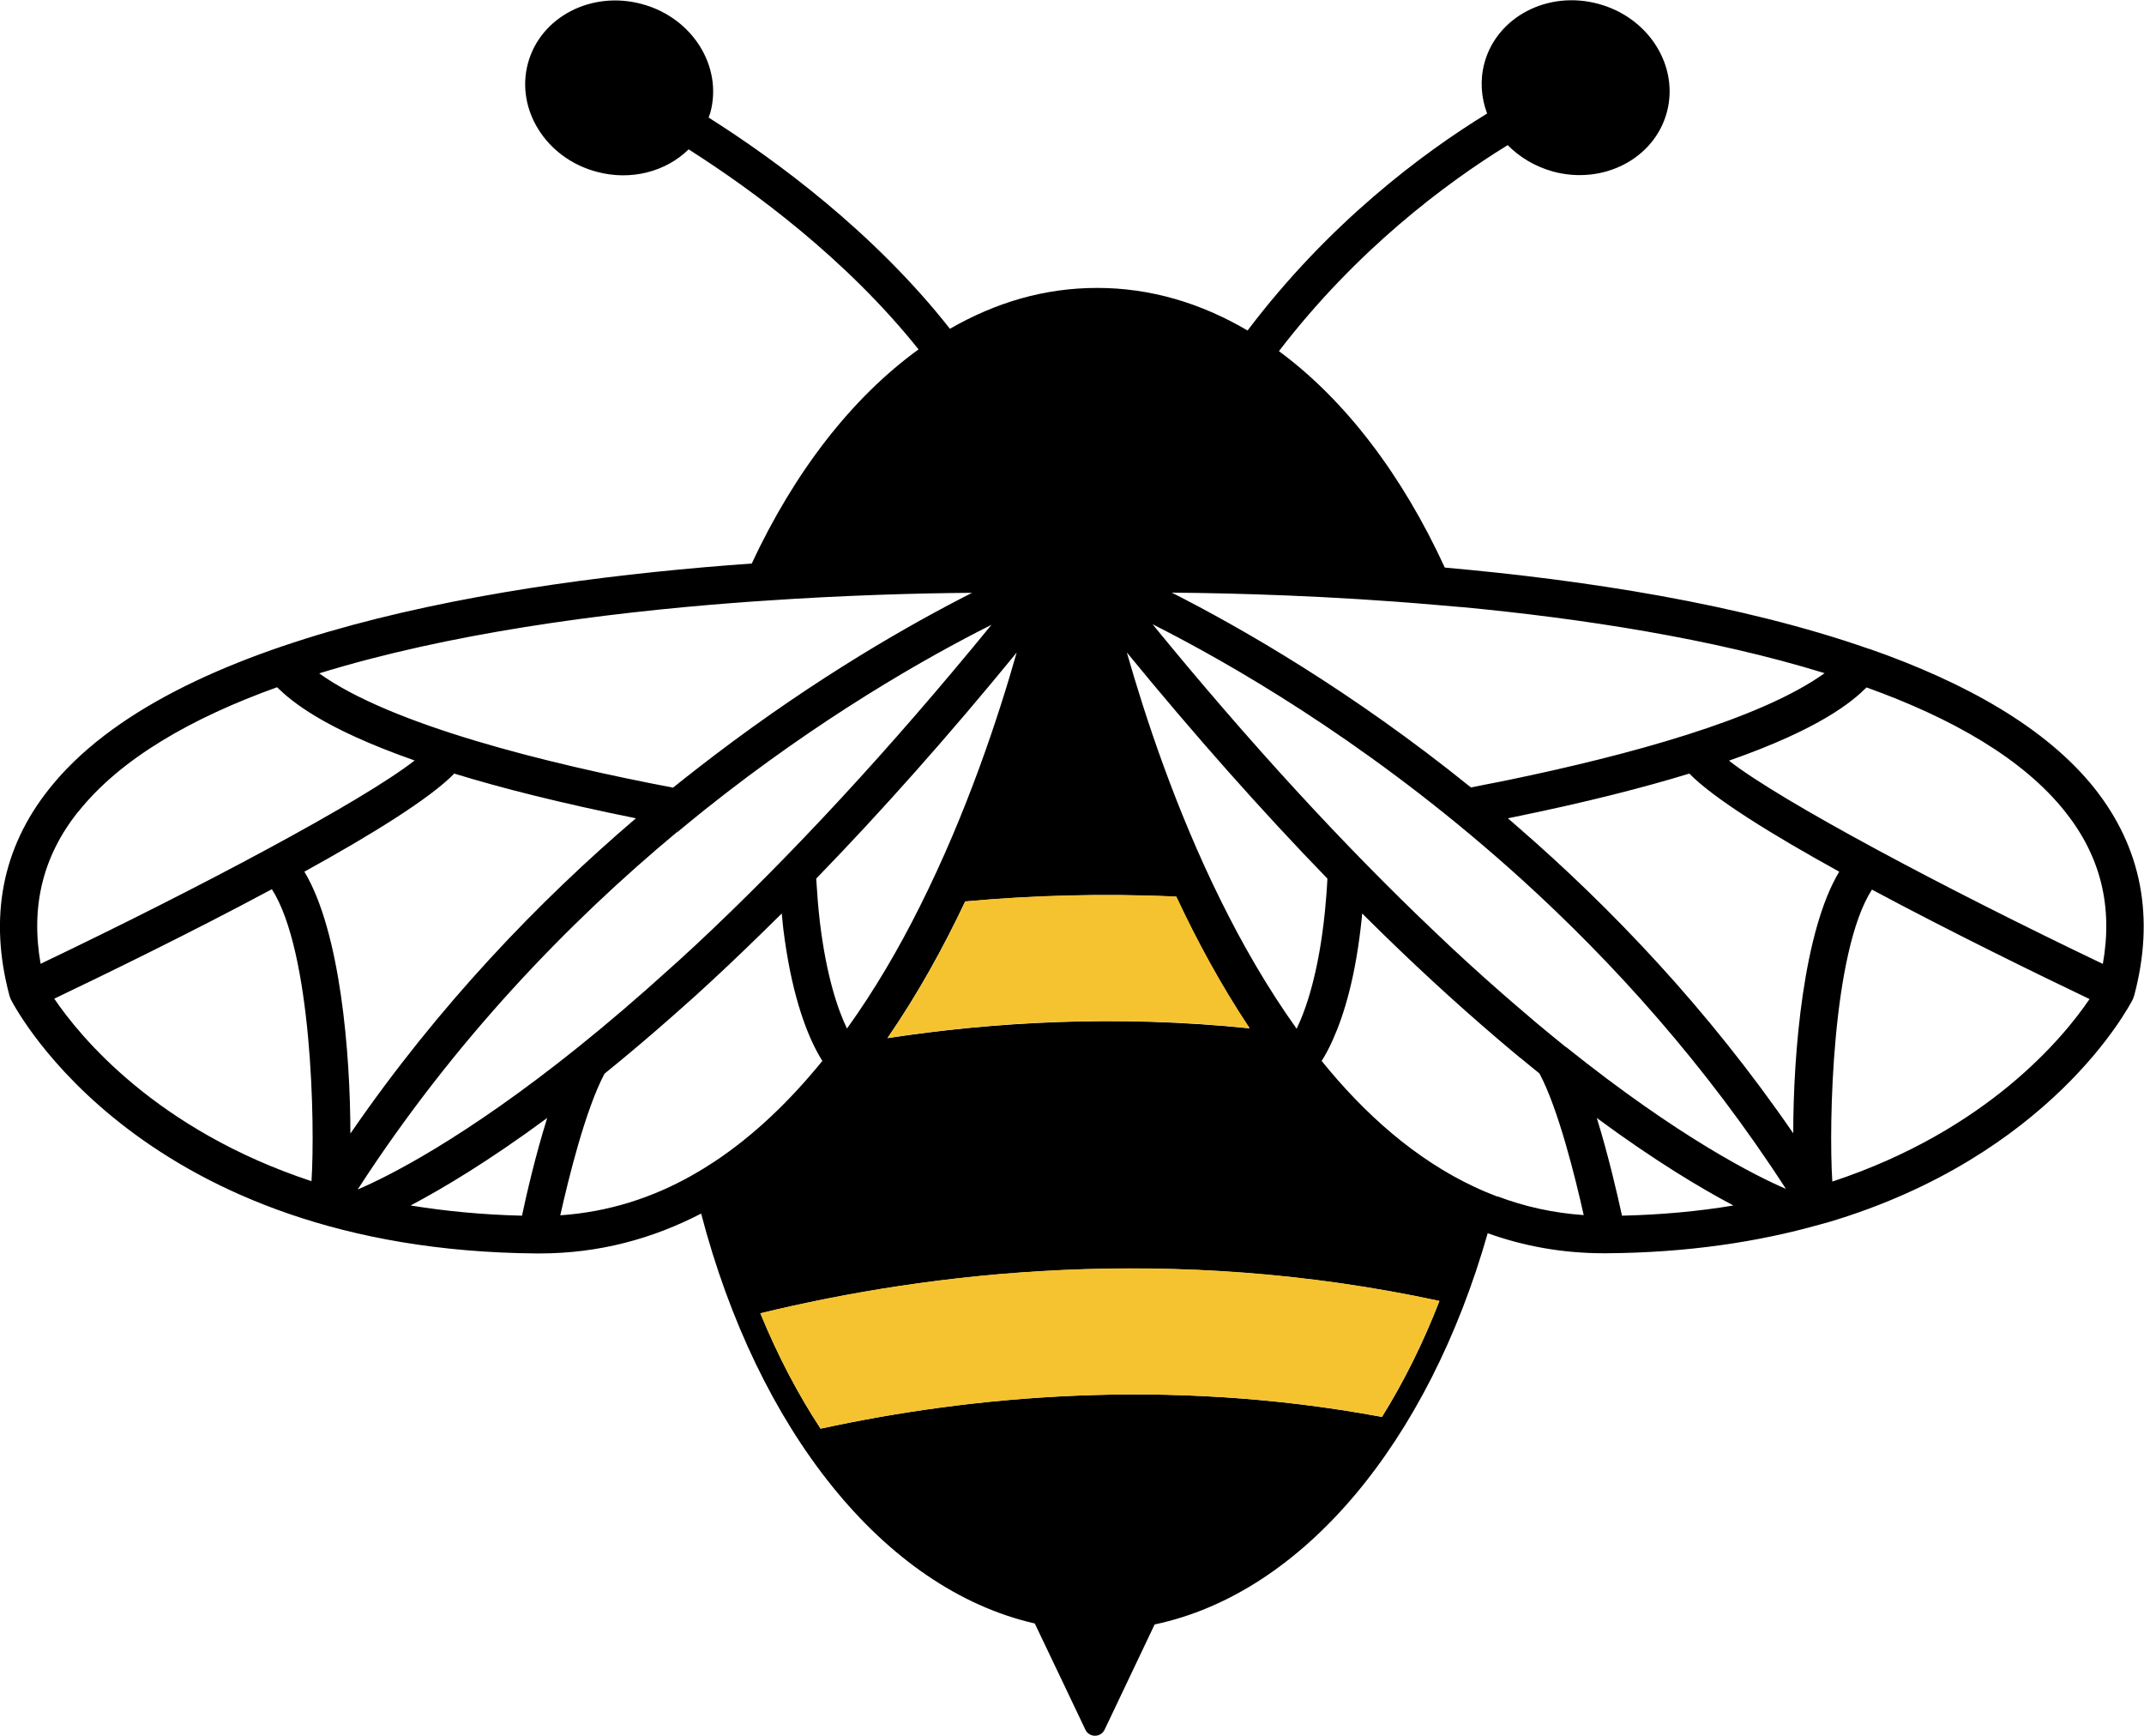 <svg width="168" height="136" viewBox="0 0 168 136" fill="none" xmlns="http://www.w3.org/2000/svg">
<g clip-path="url(#clip0_438_119)">
<path d="M164.155 61.802C160.356 57.015 153.994 53.467 146.486 50.84H146.455C136.309 47.291 124.081 45.434 113.211 44.468C109.879 37.22 105.416 31.346 100.215 27.511C106.306 19.569 113.302 14.344 118.141 11.37C119.076 12.321 120.282 13.046 121.684 13.438C125.634 14.511 129.63 12.427 130.61 8.803C131.59 5.179 129.192 1.359 125.242 0.302C121.292 -0.77 117.297 1.314 116.317 4.937C115.955 6.281 116.061 7.655 116.528 8.894C111.432 12.019 104.12 17.485 97.757 25.895C94.094 23.736 90.129 22.558 85.983 22.558C81.837 22.558 78.037 23.691 74.434 25.759C68.494 18.21 60.85 12.578 55.528 9.211C55.573 9.075 55.618 8.954 55.663 8.818C56.643 5.194 54.246 1.374 50.296 0.317C46.346 -0.755 42.35 1.329 41.37 4.953C40.391 8.576 42.788 12.397 46.738 13.454C49.452 14.193 52.196 13.438 53.96 11.702C59.041 14.933 66.338 20.309 71.976 27.375C66.76 31.15 62.267 36.948 58.905 44.151C39.35 45.54 13.433 49.707 3.845 61.817C0.166 66.437 -0.89 71.888 0.739 78.003L0.844 78.29C1.251 79.091 11.172 97.965 42.064 98.206C42.139 98.206 42.215 98.206 42.275 98.206C46.949 98.206 51.155 97.044 54.94 95.081C59.357 111.977 69.202 124.479 81.083 127.197L83.389 132.029L85.048 135.517C85.349 136.151 86.254 136.151 86.555 135.517L88.214 132.029L90.475 127.273C102.16 124.811 111.93 112.913 116.573 96.621C119.393 97.632 122.423 98.191 125.68 98.191C125.755 98.191 125.83 98.191 125.891 98.191C132.313 98.146 137.816 97.285 142.535 95.957L143.259 95.76C160.673 90.581 166.809 78.909 167.126 78.29L167.231 78.003C168.859 71.888 167.819 66.437 164.14 61.787L164.155 61.802ZM112.382 47.382C113.075 47.442 113.769 47.503 114.478 47.563C114.493 47.563 114.523 47.563 114.538 47.563C123.931 48.454 134.183 50.024 142.973 52.742C137.907 56.381 127.534 59.174 118.292 61.092C117.644 61.228 117.01 61.349 116.392 61.469C116.015 61.545 115.639 61.62 115.262 61.696C105.914 54.146 97.29 49.209 91.817 46.431C96.793 46.476 104.18 46.672 112.382 47.382ZM92.164 70.257C93.792 73.745 95.707 77.263 97.908 80.57C87.475 79.498 77.796 80.072 69.534 81.34C71.886 77.928 73.906 74.274 75.625 70.635C80.796 70.167 86.329 69.986 92.164 70.257ZM88.304 51.127C93.611 57.604 98.858 63.523 104.014 68.838C103.969 69.759 103.894 70.62 103.818 71.42C103.336 76.176 102.356 79.045 101.602 80.6C99.326 77.415 97.335 73.957 95.632 70.499C92.089 63.327 89.722 56.109 88.304 51.142V51.127ZM63.956 68.838C69.112 63.523 74.358 57.619 79.665 51.127C78.218 56.215 75.761 63.674 72.082 71.012C70.439 74.304 68.539 77.565 66.368 80.585C65.659 79.121 64.754 76.493 64.242 72.22C64.121 71.194 64.031 70.061 63.956 68.838ZM57.563 47.231C57.563 47.231 57.608 47.231 57.623 47.231C58.317 47.17 59.01 47.125 59.704 47.08C66.247 46.627 72.037 46.476 76.168 46.446C71.343 48.892 64.076 53.029 56.025 59.144C55.256 59.733 54.487 60.322 53.703 60.941C53.387 61.198 53.055 61.454 52.738 61.711C42.833 59.824 30.651 56.804 25.012 52.757C35.129 49.632 47.13 48.031 57.578 47.231H57.563ZM6.121 63.614C9.438 59.431 15.031 56.245 21.71 53.844C22.826 54.931 25.299 57.06 32.49 59.582C28.42 62.768 15.604 69.578 3.181 75.512C2.397 71.012 3.347 67.102 6.106 63.614H6.121ZM24.409 92.544C12.242 88.528 6.257 81.204 4.252 78.245C8.262 76.327 15.001 73.051 21.303 69.668C24.439 74.561 24.696 88.059 24.409 92.529V92.544ZM23.851 68.294C29.113 65.395 33.697 62.557 35.596 60.609C39.275 61.741 43.934 62.919 49.829 64.112C42.245 70.59 34.375 78.743 27.455 88.814C27.455 82.473 26.656 72.96 23.851 68.294ZM53.055 65.199C53.055 65.124 53.07 65.033 53.085 64.957C53.085 65.048 53.07 65.139 53.055 65.214C53.794 64.595 54.532 64.006 55.256 63.417C64.257 56.245 72.519 51.549 77.69 48.952C69.745 58.676 61.965 67.087 54.412 74.138C54.246 74.289 54.08 74.44 53.914 74.591C53.432 75.044 52.95 75.482 52.452 75.92C50.04 78.109 47.642 80.162 45.291 82.05C36.32 89.252 30.304 92.227 28.028 93.193C35.611 81.476 44.567 72.251 53.04 65.199H53.055ZM40.903 95.247C37.767 95.171 34.857 94.884 32.174 94.447C34.691 93.118 38.295 90.974 42.878 87.591C41.959 90.521 41.25 93.601 40.903 95.247ZM55.995 91.004C55.437 91.366 54.864 91.729 54.291 92.046C54.276 92.046 54.261 92.061 54.246 92.076C51.125 93.843 47.673 94.96 43.903 95.217C44.537 92.378 45.879 86.912 47.371 84.119C49.09 82.729 50.839 81.25 52.588 79.71C53.206 79.166 53.824 78.607 54.457 78.049C56.176 76.493 57.91 74.848 59.659 73.141C60.186 72.628 60.714 72.1 61.257 71.571C61.302 71.979 61.332 72.386 61.377 72.764C61.98 77.656 63.081 80.615 63.971 82.307C64.136 82.624 64.287 82.88 64.438 83.122C61.935 86.202 59.131 88.92 55.995 91.004ZM108.281 111.011C91.32 107.855 75.821 109.425 64.302 111.932C62.523 109.229 60.94 106.194 59.583 102.902C72.896 99.671 91.817 97.406 112.789 101.936C111.507 105.243 109.985 108.293 108.281 111.026V111.011ZM117.357 93.752C117.357 93.752 117.312 93.752 117.297 93.737C116.709 93.51 116.121 93.269 115.548 92.997C110.935 90.838 106.954 87.32 103.562 83.122C103.833 82.699 104.135 82.156 104.452 81.431C105.311 79.528 106.246 76.493 106.713 71.858C106.713 71.767 106.728 71.662 106.743 71.571C106.864 71.692 106.984 71.813 107.105 71.933C110.558 75.361 113.965 78.502 117.327 81.371C117.93 81.884 118.533 82.397 119.136 82.895C119.136 82.895 119.136 82.895 119.151 82.895C119.649 83.303 120.131 83.711 120.629 84.103C122.122 86.897 123.463 92.363 124.097 95.201C121.714 95.035 119.468 94.537 117.357 93.737V93.752ZM127.097 95.247C126.735 93.586 126.026 90.506 125.122 87.591C129.705 90.974 133.308 93.118 135.826 94.447C133.143 94.9 130.233 95.171 127.097 95.247ZM122.694 82.035C121.609 81.159 120.508 80.253 119.408 79.302C118.79 78.773 118.156 78.23 117.538 77.686C115.85 76.207 114.161 74.666 112.457 73.036C105.266 66.211 97.863 58.148 90.31 48.907C96.325 51.942 106.502 57.785 117.176 67.071C117.885 67.675 118.578 68.309 119.287 68.944C126.418 75.421 133.655 83.424 139.942 93.148C137.666 92.166 131.665 89.207 122.679 82.005L122.694 82.035ZM140.53 88.814C133.821 79.045 126.207 71.088 118.85 64.716C118.624 64.52 118.382 64.308 118.156 64.112C118.352 64.067 118.548 64.036 118.744 63.991C124.353 62.844 128.816 61.696 132.374 60.609C134.273 62.557 138.857 65.395 144.118 68.294C141.314 72.96 140.515 82.473 140.515 88.814H140.53ZM143.576 92.559C143.289 88.09 143.546 74.576 146.682 69.699C152.969 73.066 159.723 76.358 163.733 78.275C161.728 81.235 155.743 88.558 143.576 92.574V92.559ZM164.789 75.527C152.365 69.593 139.535 62.768 135.479 59.597C142.686 57.076 145.159 54.947 146.259 53.859C152.938 56.26 158.532 59.431 161.849 63.629C164.608 67.117 165.573 71.027 164.774 75.527H164.789Z" fill="black"/>
<path d="M59.583 102.902C60.94 106.209 62.523 109.229 64.302 111.932C75.806 109.44 91.305 107.855 108.281 111.011C109.985 108.278 111.508 105.227 112.789 101.921C91.817 97.391 72.896 99.656 59.583 102.887V102.902Z" fill="#F5C330"/>
<path d="M75.64 70.62C73.921 74.259 71.901 77.913 69.549 81.325C77.811 80.057 87.49 79.483 97.923 80.555C95.722 77.248 93.807 73.73 92.179 70.242C86.359 69.971 80.811 70.152 75.64 70.62Z" fill="#F5C330"/>
</g>
<defs>
<clipPath id="clip0_438_119">
<rect width="168" height="136" fill="white"/>
</clipPath>
</defs>
</svg>
